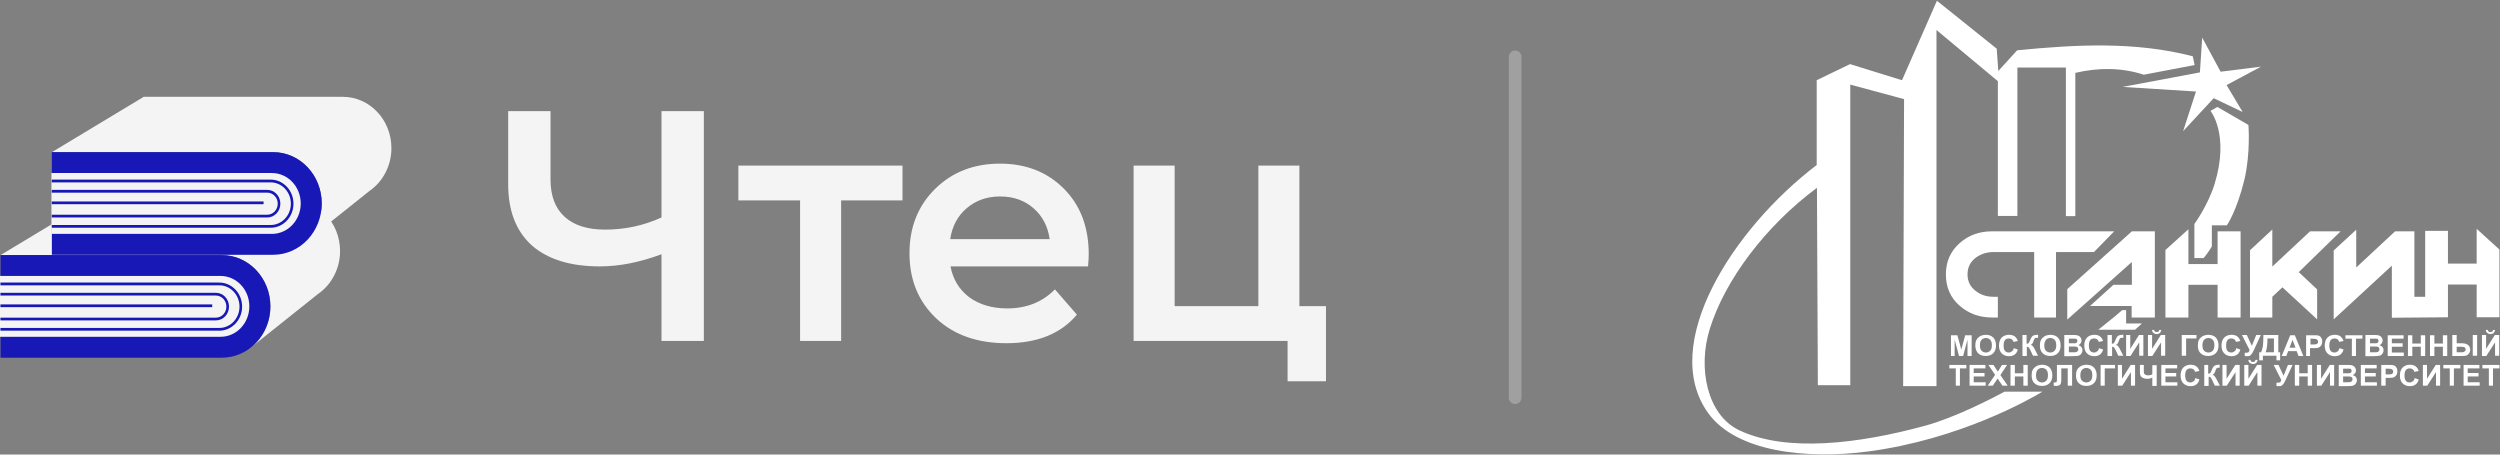<svg width="198" height="36" viewBox="0 0 198 36" fill="none" xmlns="http://www.w3.org/2000/svg">
<rect x="0" y="0" width="198" height="36" fill="#808080" stroke="none"/>
<path d="M23.085 15.82H7.312V15.822L0.044 20.203H17.567C19.693 20.203 21.415 22.022 21.415 24.267C21.415 25.645 20.763 26.862 19.769 27.595H19.779L25.17 23.295C26.23 22.57 26.933 21.315 26.933 19.884C26.933 17.639 25.208 15.82 23.085 15.82Z" fill="#F4F4F4"/>
<path d="M0.04 20.203H17.567C19.693 20.203 21.415 22.022 21.415 24.267C21.415 26.512 19.693 28.331 17.567 28.331H0.04V20.203Z" fill="#1818B7"/>
<path d="M17.466 21.855H14.005H0V26.674H14.005H17.466C18.726 26.674 19.748 25.595 19.748 24.264C19.748 22.933 18.726 21.855 17.466 21.855Z" fill="#F4F4F4"/>
<path d="M17.103 23.19H0.034V23.409H17.103C17.559 23.409 17.93 23.801 17.93 24.283C17.93 24.764 17.559 25.157 17.103 25.157H0.034V25.375H17.103C17.673 25.375 18.137 24.885 18.137 24.283C18.137 23.681 17.673 23.19 17.103 23.19Z" fill="#1818B7"/>
<path d="M17.371 22.379H0.034V22.597H17.371C18.251 22.597 18.969 23.353 18.969 24.285C18.969 25.215 18.253 25.973 17.371 25.973H0.034V26.191H17.371C18.365 26.191 19.176 25.335 19.176 24.285C19.176 23.233 18.365 22.379 17.371 22.379Z" fill="#1818B7"/>
<path d="M16.808 24.109H0.034V24.327H16.808V24.109Z" fill="#1818B7"/>
<path d="M27.152 7.669H11.379V7.671L4.112 12.05H21.635C23.76 12.05 25.483 13.869 25.483 16.114C25.483 17.492 24.831 18.709 23.836 19.442H23.847L29.238 15.142C30.297 14.417 31 13.162 31 11.731C31 9.488 29.278 7.669 27.152 7.669Z" fill="#F4F4F4"/>
<path d="M4.107 12.049H21.635C23.76 12.049 25.483 13.868 25.483 16.113C25.483 18.358 23.76 20.178 21.635 20.178H4.107V12.049Z" fill="#1818B7"/>
<path d="M21.534 13.704H18.072H4.07V18.524H18.074H21.536C22.796 18.524 23.818 17.445 23.818 16.114C23.816 14.783 22.794 13.704 21.534 13.704Z" fill="#F4F4F4"/>
<path d="M21.17 15.039H4.101V15.258H21.17C21.626 15.258 21.998 15.65 21.998 16.131C21.998 16.613 21.626 17.005 21.17 17.005H4.101V17.224H21.17C21.74 17.224 22.205 16.733 22.205 16.131C22.205 15.53 21.74 15.039 21.17 15.039Z" fill="#1818B7"/>
<path d="M21.438 14.226H4.101V14.444H21.438C22.319 14.444 23.036 15.2 23.036 16.132C23.036 17.061 22.319 17.819 21.438 17.819H4.101V18.038H21.438C22.433 18.038 23.243 17.182 23.243 16.132C23.243 15.082 22.435 14.226 21.438 14.226Z" fill="#1818B7"/>
<path d="M20.875 15.956H4.101V16.173H20.875V15.956Z" fill="#1818B7"/>
<path d="M52.39 8.8H55.744V27H52.39V20.136C50.674 20.777 49.045 21.098 47.502 21.098C45.179 21.098 43.385 20.543 42.12 19.434C40.872 18.307 40.248 16.695 40.248 14.598V8.8H43.602V14.234C43.602 15.517 43.975 16.496 44.72 17.172C45.465 17.848 46.531 18.186 47.918 18.186C49.495 18.186 50.986 17.865 52.39 17.224V8.8ZM71.479 13.116V15.872H66.617V27H63.367V15.872H58.479V13.116H71.479ZM86.227 20.136C86.227 20.361 86.21 20.682 86.175 21.098H75.281C75.472 22.121 75.966 22.935 76.763 23.542C77.578 24.131 78.583 24.426 79.779 24.426C81.304 24.426 82.561 23.923 83.549 22.918L85.291 24.92C84.026 26.428 82.162 27.182 79.701 27.182C77.396 27.182 75.541 26.523 74.137 25.206C72.733 23.871 72.031 22.155 72.031 20.058C72.031 17.995 72.707 16.297 74.059 14.962C75.411 13.627 77.127 12.96 79.207 12.96C81.252 12.96 82.934 13.619 84.251 14.936C85.568 16.253 86.227 17.987 86.227 20.136ZM79.207 15.56C78.167 15.56 77.283 15.872 76.555 16.496C75.844 17.103 75.411 17.917 75.255 18.94H83.133C82.994 17.935 82.57 17.12 81.859 16.496C81.148 15.872 80.264 15.56 79.207 15.56ZM102.912 24.244H105.018V30.198H101.976V27H89.782V13.116H93.032V24.244H99.662V13.116H102.912V24.244Z" fill="#F4F4F4"/>
<path d="M120 4.5L120 31.5" stroke="white" stroke-opacity="0.25" stroke-linecap="round"/>
<g clip-path="url(#clip0_3664_721)">
<path d="M157.738 18.323C156.755 18.323 155.918 18.633 155.226 19.235C154.479 19.892 154.115 20.713 154.115 21.734C154.115 22.756 154.479 23.595 155.226 24.234C155.918 24.836 156.773 25.146 157.756 25.146H158.23V23.504H157.866C157.338 23.504 156.883 23.358 156.482 23.048C156.045 22.72 155.827 22.282 155.827 21.734C155.827 21.187 156.045 20.749 156.464 20.421C156.864 20.129 157.319 19.965 157.866 19.965H161.106V25.146H162.836V19.965H165.84L167.442 18.323H157.738ZM168.844 18.323L163.728 22.902V25.31L168.844 20.749V22.555H167.387L165.53 24.234H168.826V25.146H170.664V18.323H168.844ZM175.634 18.323V20.913H173.322V18.158L171.502 19.8V25.146H173.322V22.555H175.634V25.146H177.455V18.323H175.634ZM185.375 18.323H182.953L179.967 21.114V18.177L178.201 19.819V25.146H179.967V23.504L180.768 22.756L183.518 25.292V22.92L182.061 21.552L185.375 18.323ZM196.152 18.122V20.877H193.877V18.286H192.074V23.504H191.219V18.323H189.689L186.613 21.187V18.195L184.828 19.837V25.292L189.434 21.041V25.164L193.877 25.128V22.537H196.152V25.128H197.955V19.764L196.152 18.122ZM174.415 2.979L175.871 5.679L179.075 5.278L176.344 6.737L177.619 8.872L175.325 7.777L172.904 10.386L173.923 7.248L168.115 6.883L174.233 5.734L174.415 2.979Z" fill="white"/>
<path d="M154.516 28.193V26.551H155.025L155.335 27.682L155.644 26.551H156.154V28.193H155.826V26.898L155.481 28.193H155.153L154.807 26.898V28.193H154.516ZM156.445 27.372C156.445 27.208 156.464 27.062 156.518 26.952C156.555 26.861 156.609 26.788 156.682 26.733C156.755 26.66 156.828 26.624 156.901 26.587C157.01 26.551 157.137 26.515 157.265 26.515C157.52 26.515 157.72 26.587 157.865 26.733C158.011 26.879 158.084 27.098 158.084 27.354C158.084 27.627 158.011 27.828 157.865 27.974C157.72 28.12 157.52 28.193 157.265 28.193C157.01 28.193 156.81 28.12 156.664 27.974C156.536 27.846 156.445 27.627 156.445 27.372ZM156.81 27.354C156.81 27.536 156.846 27.682 156.937 27.773C157.028 27.865 157.137 27.919 157.283 27.919C157.429 27.919 157.538 27.865 157.629 27.773C157.72 27.682 157.756 27.536 157.756 27.335C157.756 27.153 157.72 27.007 157.629 26.916C157.538 26.825 157.429 26.77 157.283 26.77C157.137 26.77 157.028 26.825 156.937 26.916C156.846 27.025 156.81 27.171 156.81 27.354ZM159.486 27.573L159.814 27.682C159.759 27.865 159.686 27.992 159.559 28.084C159.431 28.175 159.286 28.211 159.103 28.211C158.885 28.211 158.685 28.138 158.539 27.992C158.393 27.846 158.321 27.646 158.321 27.372C158.321 27.098 158.393 26.879 158.539 26.733C158.685 26.587 158.885 26.515 159.122 26.515C159.322 26.515 159.504 26.569 159.631 26.697C159.704 26.77 159.759 26.861 159.814 27.007L159.468 27.08C159.449 26.989 159.413 26.934 159.34 26.879C159.267 26.825 159.195 26.806 159.103 26.806C158.976 26.806 158.867 26.843 158.794 26.934C158.721 27.025 158.685 27.171 158.685 27.354C158.685 27.554 158.721 27.719 158.794 27.792C158.867 27.883 158.976 27.919 159.103 27.919C159.195 27.919 159.267 27.883 159.34 27.828C159.413 27.792 159.468 27.7 159.486 27.573ZM160.159 26.533H160.505V27.226C160.578 27.226 160.633 27.208 160.669 27.171C160.687 27.135 160.742 27.062 160.797 26.916C160.869 26.733 160.942 26.624 161.015 26.587C161.088 26.551 161.197 26.515 161.361 26.515C161.361 26.515 161.379 26.515 161.416 26.515V26.752H161.361C161.288 26.752 161.234 26.752 161.197 26.77C161.161 26.788 161.143 26.806 161.124 26.843C161.106 26.879 161.07 26.952 161.033 27.062C161.015 27.116 160.997 27.171 160.96 27.208C160.942 27.244 160.888 27.281 160.833 27.317C160.906 27.335 160.979 27.372 161.015 27.445C161.07 27.5 161.124 27.591 161.179 27.719L161.416 28.175H161.015L160.815 27.755C160.815 27.755 160.797 27.737 160.797 27.719C160.797 27.719 160.778 27.682 160.76 27.646C160.724 27.573 160.687 27.518 160.651 27.5C160.615 27.481 160.578 27.463 160.524 27.463V28.193H160.178V26.533H160.159ZM161.561 27.372C161.561 27.208 161.579 27.062 161.634 26.952C161.67 26.861 161.725 26.788 161.798 26.733C161.871 26.66 161.944 26.624 162.016 26.587C162.126 26.551 162.253 26.515 162.381 26.515C162.635 26.515 162.836 26.587 162.981 26.733C163.127 26.879 163.2 27.098 163.2 27.354C163.2 27.627 163.127 27.828 162.981 27.974C162.836 28.12 162.635 28.193 162.381 28.193C162.126 28.193 161.925 28.12 161.78 27.974C161.634 27.846 161.561 27.627 161.561 27.372ZM161.907 27.354C161.907 27.536 161.944 27.682 162.035 27.773C162.126 27.865 162.235 27.919 162.381 27.919C162.526 27.919 162.635 27.865 162.726 27.773C162.817 27.682 162.854 27.536 162.854 27.335C162.854 27.153 162.817 27.007 162.726 26.916C162.635 26.825 162.526 26.77 162.381 26.77C162.235 26.77 162.126 26.825 162.035 26.916C161.962 27.025 161.907 27.171 161.907 27.354ZM163.509 26.533H164.183C164.31 26.533 164.42 26.533 164.492 26.551C164.565 26.569 164.62 26.587 164.674 26.624C164.729 26.66 164.765 26.697 164.802 26.77C164.838 26.825 164.857 26.898 164.857 26.971C164.857 27.044 164.838 27.116 164.784 27.189C164.747 27.262 164.674 27.299 164.602 27.335C164.711 27.372 164.784 27.409 164.838 27.481C164.893 27.554 164.929 27.627 164.929 27.737C164.929 27.81 164.911 27.883 164.875 27.956C164.838 28.029 164.784 28.084 164.729 28.12C164.674 28.157 164.583 28.193 164.492 28.193C164.438 28.193 164.292 28.211 164.074 28.211H163.491V26.533H163.509ZM163.855 26.806V27.189H164.074C164.201 27.189 164.292 27.189 164.329 27.189C164.383 27.189 164.438 27.171 164.474 27.135C164.511 27.098 164.529 27.062 164.529 27.007C164.529 26.952 164.511 26.916 164.492 26.879C164.456 26.843 164.42 26.825 164.365 26.825C164.329 26.825 164.238 26.825 164.074 26.825H163.855V26.806ZM163.855 27.463V27.901H164.183C164.31 27.901 164.383 27.901 164.42 27.883C164.474 27.883 164.511 27.846 164.547 27.81C164.583 27.773 164.602 27.737 164.602 27.664C164.602 27.609 164.583 27.573 164.565 27.536C164.547 27.5 164.511 27.481 164.456 27.463C164.401 27.445 164.31 27.445 164.146 27.445H163.855V27.463ZM166.24 27.573L166.568 27.682C166.513 27.865 166.44 27.992 166.313 28.084C166.186 28.175 166.04 28.211 165.858 28.211C165.639 28.211 165.439 28.138 165.293 27.992C165.148 27.846 165.075 27.646 165.075 27.372C165.075 27.098 165.148 26.879 165.293 26.733C165.439 26.587 165.639 26.515 165.876 26.515C166.076 26.515 166.258 26.569 166.386 26.697C166.459 26.77 166.513 26.861 166.568 27.007L166.222 27.08C166.204 26.989 166.167 26.934 166.095 26.879C166.022 26.825 165.949 26.806 165.858 26.806C165.73 26.806 165.621 26.843 165.548 26.934C165.476 27.025 165.439 27.171 165.439 27.354C165.439 27.554 165.476 27.719 165.548 27.792C165.621 27.883 165.73 27.919 165.858 27.919C165.949 27.919 166.022 27.883 166.095 27.828C166.167 27.792 166.222 27.7 166.24 27.573ZM166.914 26.533H167.26V27.226C167.332 27.226 167.387 27.208 167.424 27.171C167.442 27.135 167.496 27.062 167.551 26.916C167.624 26.733 167.697 26.624 167.769 26.587C167.842 26.551 167.951 26.515 168.115 26.515C168.115 26.515 168.134 26.515 168.17 26.515V26.752H168.115C168.043 26.752 167.988 26.752 167.951 26.77C167.915 26.788 167.897 26.806 167.879 26.843C167.86 26.879 167.824 26.952 167.788 27.062C167.769 27.116 167.751 27.171 167.715 27.208C167.697 27.244 167.642 27.281 167.587 27.317C167.66 27.335 167.733 27.372 167.769 27.445C167.824 27.5 167.879 27.591 167.933 27.719L168.17 28.175H167.769L167.569 27.755C167.569 27.755 167.551 27.737 167.551 27.719C167.551 27.719 167.533 27.682 167.515 27.646C167.478 27.573 167.442 27.518 167.405 27.5C167.369 27.481 167.332 27.463 167.278 27.463V28.193H166.914V26.533ZM168.388 26.533H168.716V27.627L169.408 26.533H169.754V28.175H169.426V27.116L168.734 28.193H168.388V26.533ZM170.118 26.533H170.446V27.627L171.138 26.533H171.483V28.175H171.156V27.116L170.464 28.193H170.118V26.533ZM171.01 26.131H171.174C171.156 26.241 171.119 26.314 171.065 26.369C170.992 26.423 170.919 26.46 170.81 26.46C170.701 26.46 170.628 26.423 170.555 26.369C170.482 26.314 170.446 26.223 170.446 26.131H170.61C170.61 26.186 170.628 26.223 170.664 26.259C170.701 26.277 170.737 26.296 170.81 26.296C170.864 26.296 170.919 26.277 170.955 26.259C170.992 26.241 171.01 26.186 171.01 26.131ZM172.812 26.533H173.959V26.806H173.14V28.175H172.794V26.533H172.812ZM174.069 27.372C174.069 27.208 174.087 27.062 174.141 26.952C174.178 26.861 174.232 26.788 174.305 26.733C174.378 26.66 174.451 26.624 174.524 26.587C174.633 26.551 174.76 26.515 174.888 26.515C175.143 26.515 175.343 26.587 175.489 26.733C175.634 26.879 175.707 27.098 175.707 27.354C175.707 27.627 175.634 27.828 175.489 27.974C175.343 28.12 175.143 28.193 174.888 28.193C174.633 28.193 174.433 28.12 174.287 27.974C174.141 27.846 174.069 27.627 174.069 27.372ZM174.433 27.354C174.433 27.536 174.469 27.682 174.56 27.773C174.651 27.865 174.76 27.919 174.906 27.919C175.052 27.919 175.161 27.865 175.252 27.773C175.343 27.682 175.379 27.536 175.379 27.335C175.379 27.153 175.343 27.007 175.252 26.916C175.161 26.825 175.052 26.77 174.906 26.77C174.76 26.77 174.651 26.825 174.56 26.916C174.469 27.025 174.433 27.171 174.433 27.354ZM177.109 27.573L177.437 27.682C177.382 27.865 177.309 27.992 177.182 28.084C177.054 28.175 176.909 28.211 176.727 28.211C176.508 28.211 176.308 28.138 176.162 27.992C176.017 27.846 175.944 27.646 175.944 27.372C175.944 27.098 176.017 26.879 176.162 26.733C176.308 26.587 176.508 26.515 176.745 26.515C176.945 26.515 177.127 26.569 177.255 26.697C177.327 26.77 177.382 26.861 177.437 27.007L177.091 27.08C177.073 26.989 177.036 26.934 176.963 26.879C176.891 26.825 176.818 26.806 176.727 26.806C176.599 26.806 176.49 26.843 176.417 26.934C176.344 27.025 176.308 27.171 176.308 27.354C176.308 27.554 176.344 27.719 176.417 27.792C176.49 27.883 176.599 27.919 176.727 27.919C176.818 27.919 176.891 27.883 176.963 27.828C177.036 27.792 177.091 27.7 177.109 27.573ZM177.564 26.533H177.946L178.347 27.39L178.693 26.533H179.057L178.474 27.792C178.42 27.919 178.347 28.029 178.274 28.102C178.201 28.175 178.129 28.211 178.019 28.211C177.91 28.211 177.837 28.211 177.783 28.193V27.938C177.837 27.938 177.874 27.938 177.91 27.938C177.983 27.938 178.056 27.919 178.074 27.901C178.11 27.865 178.147 27.81 178.165 27.719L177.564 26.533ZM179.257 26.533H180.441V27.901H180.586V28.54H180.295V28.175H179.221V28.54H178.93V27.901H179.075C179.148 27.755 179.184 27.591 179.221 27.409C179.239 27.226 179.257 26.989 179.257 26.697V26.533ZM179.585 26.806C179.585 27.299 179.53 27.664 179.439 27.901H180.095V26.806H179.585ZM182.425 28.193H182.043L181.897 27.81H181.224L181.078 28.193H180.714L181.387 26.551H181.751L182.425 28.193ZM181.806 27.536L181.569 26.916L181.333 27.536H181.806ZM182.644 28.193V26.551H183.19C183.408 26.551 183.536 26.551 183.59 26.569C183.681 26.587 183.772 26.642 183.827 26.733C183.9 26.825 183.918 26.916 183.918 27.062C183.918 27.171 183.9 27.244 183.863 27.317C183.827 27.39 183.772 27.445 183.718 27.481C183.663 27.518 183.59 27.554 183.536 27.554C183.445 27.573 183.335 27.573 183.172 27.573H182.953V28.193H182.644ZM182.989 26.806V27.281H183.172C183.299 27.281 183.39 27.281 183.445 27.262C183.499 27.244 183.517 27.226 183.554 27.189C183.572 27.153 183.59 27.116 183.59 27.062C183.59 27.007 183.572 26.952 183.536 26.916C183.499 26.879 183.445 26.861 183.39 26.843C183.354 26.843 183.263 26.825 183.135 26.825H182.989V26.806ZM185.283 27.573L185.611 27.682C185.556 27.865 185.484 27.992 185.356 28.084C185.229 28.175 185.083 28.211 184.901 28.211C184.683 28.211 184.482 28.138 184.337 27.992C184.191 27.846 184.118 27.646 184.118 27.372C184.118 27.098 184.191 26.879 184.337 26.733C184.482 26.587 184.683 26.515 184.919 26.515C185.12 26.515 185.302 26.569 185.429 26.697C185.502 26.77 185.556 26.861 185.611 27.007L185.265 27.08C185.247 26.989 185.211 26.934 185.138 26.879C185.065 26.825 184.992 26.806 184.901 26.806C184.774 26.806 184.664 26.843 184.592 26.934C184.519 27.025 184.482 27.171 184.482 27.354C184.482 27.554 184.519 27.719 184.592 27.792C184.664 27.883 184.774 27.919 184.901 27.919C184.992 27.919 185.065 27.883 185.138 27.828C185.211 27.792 185.247 27.7 185.283 27.573ZM186.267 28.193V26.825H185.757V26.551H187.104V26.825H186.594V28.193H186.267ZM187.359 26.533H188.032C188.16 26.533 188.269 26.533 188.342 26.551C188.415 26.569 188.469 26.587 188.524 26.624C188.579 26.66 188.615 26.697 188.651 26.77C188.688 26.825 188.706 26.898 188.706 26.971C188.706 27.044 188.688 27.116 188.633 27.189C188.597 27.262 188.524 27.299 188.451 27.335C188.56 27.372 188.633 27.409 188.688 27.481C188.742 27.554 188.779 27.627 188.779 27.737C188.779 27.81 188.761 27.883 188.724 27.956C188.688 28.029 188.633 28.084 188.579 28.12C188.524 28.157 188.433 28.193 188.342 28.193C188.287 28.193 188.142 28.211 187.923 28.211H187.341V26.533H187.359ZM187.705 26.806V27.189H187.923C188.051 27.189 188.142 27.189 188.178 27.189C188.233 27.189 188.287 27.171 188.324 27.135C188.36 27.098 188.378 27.062 188.378 27.007C188.378 26.952 188.36 26.916 188.342 26.879C188.306 26.843 188.269 26.825 188.215 26.825C188.178 26.825 188.087 26.825 187.923 26.825H187.705V26.806ZM187.705 27.463V27.901H188.032C188.16 27.901 188.233 27.901 188.269 27.883C188.324 27.883 188.36 27.846 188.397 27.81C188.433 27.773 188.451 27.737 188.451 27.664C188.451 27.609 188.433 27.573 188.415 27.536C188.397 27.5 188.36 27.481 188.306 27.463C188.251 27.445 188.16 27.445 187.996 27.445H187.705V27.463ZM189.107 28.193V26.551H190.363V26.825H189.434V27.189H190.29V27.463H189.434V27.919H190.381V28.193H189.107ZM190.709 28.193V26.551H191.055V27.208H191.728V26.551H192.074V28.193H191.728V27.463H191.055V28.193H190.709ZM192.456 28.193V26.551H192.802V27.208H193.476V26.551H193.822V28.193H193.476V27.463H192.802V28.193H192.456ZM194.222 26.533H194.568V27.189H195.023C195.151 27.189 195.242 27.208 195.333 27.244C195.424 27.281 195.497 27.335 195.551 27.409C195.606 27.481 195.642 27.591 195.642 27.7C195.642 27.81 195.606 27.901 195.551 27.992C195.497 28.065 195.424 28.12 195.351 28.157C195.278 28.175 195.169 28.193 195.023 28.193H194.222V26.533ZM194.568 27.901H194.896C195.005 27.901 195.078 27.901 195.115 27.883C195.151 27.865 195.187 27.846 195.224 27.81C195.26 27.773 195.278 27.737 195.278 27.682C195.278 27.609 195.26 27.554 195.206 27.518C195.151 27.481 195.06 27.463 194.914 27.463H194.568V27.901ZM195.843 26.533H196.189V28.175H195.843V26.533ZM196.571 26.533H196.899V27.627L197.591 26.533H197.936V28.175H197.609V27.116L196.917 28.193H196.571V26.533ZM197.445 26.131H197.609C197.591 26.241 197.554 26.314 197.499 26.369C197.445 26.423 197.354 26.46 197.245 26.46C197.135 26.46 197.063 26.423 196.99 26.369C196.917 26.314 196.88 26.223 196.88 26.131H197.044C197.044 26.186 197.063 26.223 197.099 26.259C197.135 26.296 197.172 26.296 197.245 26.296C197.299 26.296 197.354 26.277 197.39 26.259C197.427 26.241 197.445 26.186 197.445 26.131ZM154.898 30.547V29.178H154.388V28.904H155.735V29.178H155.226V30.547H154.898ZM155.99 30.547V28.904H157.246V29.178H156.318V29.543H157.174V29.817H156.318V30.273H157.265V30.547H155.99ZM157.429 30.547L158.011 29.689L157.483 28.904H157.884L158.23 29.434L158.557 28.904H158.958L158.43 29.707L159.012 30.547H158.594L158.211 29.981L157.829 30.547H157.429ZM159.231 30.547V28.904H159.577V29.561H160.25V28.904H160.596V30.547H160.25V29.817H159.577V30.547H159.231ZM160.906 29.744C160.906 29.579 160.924 29.434 160.979 29.324C161.015 29.233 161.07 29.16 161.143 29.105C161.215 29.032 161.288 28.996 161.361 28.959C161.47 28.923 161.598 28.886 161.725 28.886C161.98 28.886 162.18 28.959 162.326 29.105C162.472 29.251 162.544 29.47 162.544 29.726C162.544 29.999 162.472 30.2 162.326 30.346C162.18 30.492 161.98 30.565 161.725 30.565C161.47 30.565 161.27 30.492 161.124 30.346C160.979 30.218 160.906 29.999 160.906 29.744ZM161.252 29.726C161.252 29.908 161.288 30.054 161.379 30.145C161.47 30.236 161.579 30.291 161.725 30.291C161.871 30.291 161.98 30.236 162.071 30.145C162.162 30.054 162.198 29.908 162.198 29.707C162.198 29.525 162.162 29.379 162.071 29.288C161.98 29.196 161.871 29.142 161.725 29.142C161.579 29.142 161.47 29.196 161.379 29.288C161.288 29.397 161.252 29.543 161.252 29.726ZM162.908 28.904H164.11V30.547H163.764V29.178H163.254V29.89C163.254 30.09 163.254 30.236 163.236 30.309C163.218 30.382 163.182 30.455 163.127 30.492C163.072 30.528 162.981 30.565 162.872 30.565C162.836 30.565 162.763 30.565 162.654 30.547V30.291H162.726C162.799 30.291 162.854 30.273 162.872 30.255C162.89 30.236 162.908 30.182 162.908 30.109V29.817V28.904ZM164.42 29.744C164.42 29.579 164.438 29.434 164.492 29.324C164.529 29.233 164.583 29.16 164.656 29.105C164.729 29.032 164.802 28.996 164.875 28.959C164.984 28.923 165.111 28.886 165.239 28.886C165.494 28.886 165.694 28.959 165.84 29.105C165.985 29.251 166.058 29.47 166.058 29.726C166.058 29.999 165.985 30.2 165.84 30.346C165.694 30.492 165.494 30.565 165.239 30.565C164.984 30.565 164.784 30.492 164.638 30.346C164.492 30.218 164.42 29.999 164.42 29.744ZM164.765 29.726C164.765 29.908 164.802 30.054 164.893 30.145C164.984 30.236 165.093 30.291 165.239 30.291C165.384 30.291 165.494 30.236 165.585 30.145C165.676 30.054 165.712 29.908 165.712 29.707C165.712 29.525 165.676 29.379 165.585 29.288C165.494 29.196 165.384 29.142 165.239 29.142C165.093 29.142 164.984 29.196 164.893 29.288C164.802 29.397 164.765 29.543 164.765 29.726ZM166.368 28.904H167.515V29.178H166.695V30.547H166.368V28.904ZM167.733 28.904H168.061V29.999L168.753 28.904H169.098V30.547H168.771V29.47L168.079 30.547H167.733V28.904ZM169.444 28.904H169.79V29.306C169.79 29.434 169.79 29.525 169.808 29.561C169.827 29.598 169.845 29.634 169.9 29.671C169.954 29.707 170.027 29.726 170.118 29.726C170.191 29.726 170.264 29.726 170.318 29.707C170.373 29.689 170.427 29.671 170.464 29.634V28.923H170.81V30.565H170.464V29.908C170.391 29.944 170.318 29.963 170.264 29.981C170.191 29.999 170.136 29.999 170.063 29.999C169.9 29.999 169.754 29.963 169.645 29.89C169.535 29.817 169.481 29.671 169.481 29.488V28.904H169.444ZM171.174 30.547V28.904H172.43V29.178H171.502V29.543H172.357V29.817H171.502V30.273H172.448V30.547H171.174ZM173.868 29.944L174.196 30.054C174.141 30.236 174.069 30.364 173.941 30.455C173.814 30.547 173.668 30.583 173.486 30.583C173.268 30.583 173.067 30.51 172.922 30.364C172.776 30.218 172.703 30.017 172.703 29.744C172.703 29.47 172.776 29.251 172.922 29.105C173.067 28.959 173.268 28.886 173.504 28.886C173.705 28.886 173.887 28.941 174.014 29.069C174.087 29.142 174.141 29.233 174.196 29.379L173.85 29.452C173.832 29.361 173.796 29.306 173.723 29.251C173.65 29.196 173.577 29.178 173.486 29.178C173.359 29.178 173.249 29.215 173.177 29.306C173.104 29.397 173.067 29.543 173.067 29.726C173.067 29.926 173.104 30.09 173.177 30.163C173.249 30.255 173.359 30.291 173.486 30.291C173.577 30.291 173.65 30.255 173.723 30.2C173.796 30.163 173.85 30.072 173.868 29.944ZM174.542 28.904H174.888V29.598C174.961 29.598 175.015 29.579 175.052 29.543C175.07 29.507 175.125 29.434 175.179 29.288C175.252 29.105 175.325 28.996 175.398 28.959C175.47 28.923 175.58 28.886 175.744 28.886C175.744 28.886 175.762 28.886 175.798 28.886V29.123H175.744C175.671 29.123 175.616 29.123 175.598 29.142C175.562 29.16 175.543 29.178 175.525 29.215C175.507 29.251 175.47 29.324 175.434 29.434C175.416 29.488 175.398 29.543 175.361 29.579C175.343 29.616 175.288 29.652 175.234 29.689C175.307 29.707 175.379 29.744 175.416 29.817C175.452 29.89 175.525 29.963 175.58 30.09L175.816 30.547H175.416L175.216 30.127C175.216 30.127 175.197 30.109 175.197 30.09C175.197 30.09 175.179 30.054 175.161 30.017C175.125 29.944 175.088 29.89 175.052 29.872C175.015 29.853 174.979 29.835 174.924 29.835V30.565H174.578V28.904H174.542ZM176.017 28.904H176.344V29.999L177.036 28.904H177.382V30.547H177.054V29.47L176.363 30.547H176.017V28.904ZM177.746 28.904H178.074V29.999L178.766 28.904H179.112V30.547H178.784V29.47L178.092 30.547H177.746V28.904ZM178.638 28.503H178.802C178.784 28.613 178.748 28.686 178.693 28.74C178.638 28.795 178.547 28.831 178.438 28.831C178.329 28.831 178.256 28.795 178.183 28.74C178.11 28.686 178.074 28.594 178.074 28.503H178.238C178.238 28.558 178.256 28.594 178.292 28.631C178.329 28.649 178.365 28.667 178.438 28.667C178.493 28.667 178.547 28.649 178.584 28.631C178.602 28.594 178.62 28.54 178.638 28.503ZM180.077 28.904H180.459L180.859 29.762L181.205 28.904H181.569L180.987 30.163C180.932 30.291 180.859 30.401 180.787 30.474C180.714 30.547 180.641 30.583 180.532 30.583C180.422 30.583 180.35 30.583 180.295 30.565V30.309C180.35 30.309 180.386 30.309 180.422 30.309C180.495 30.309 180.568 30.291 180.586 30.273C180.623 30.236 180.659 30.182 180.677 30.09L180.077 28.904ZM181.751 30.547V28.904H182.097V29.561H182.771V28.904H183.117V30.547H182.771V29.817H182.097V30.547H181.751ZM183.499 28.904H183.827V29.999L184.519 28.904H184.865V30.547H184.537V29.47L183.845 30.547H183.499V28.904ZM185.247 28.904H185.921C186.048 28.904 186.157 28.904 186.23 28.923C186.303 28.941 186.358 28.959 186.412 28.996C186.467 29.032 186.503 29.069 186.54 29.142C186.576 29.196 186.594 29.269 186.594 29.342C186.594 29.415 186.576 29.488 186.521 29.561C186.467 29.634 186.412 29.671 186.339 29.707C186.449 29.744 186.521 29.78 186.576 29.853C186.631 29.926 186.667 29.999 186.667 30.109C186.667 30.182 186.649 30.255 186.612 30.328C186.576 30.401 186.521 30.455 186.467 30.492C186.412 30.528 186.321 30.565 186.23 30.565C186.175 30.565 186.03 30.583 185.811 30.583H185.229V28.904H185.247ZM185.575 29.178V29.561H185.793C185.921 29.561 186.012 29.561 186.048 29.561C186.103 29.561 186.157 29.543 186.194 29.507C186.23 29.47 186.248 29.434 186.248 29.379C186.248 29.324 186.23 29.288 186.212 29.251C186.175 29.215 186.139 29.196 186.084 29.196C186.048 29.196 185.957 29.196 185.793 29.196H185.575V29.178ZM185.575 29.835V30.273H185.902C186.03 30.273 186.103 30.273 186.139 30.255C186.194 30.255 186.23 30.218 186.267 30.182C186.303 30.145 186.321 30.109 186.321 30.036C186.321 29.981 186.303 29.944 186.285 29.908C186.267 29.872 186.23 29.853 186.175 29.835C186.121 29.817 186.03 29.817 185.866 29.817H185.575V29.835ZM186.977 30.547V28.904H188.233V29.178H187.304V29.543H188.16V29.817H187.304V30.273H188.251V30.547H186.977ZM188.597 30.547V28.904H189.143C189.361 28.904 189.489 28.904 189.544 28.923C189.635 28.941 189.726 28.996 189.78 29.087C189.853 29.178 189.871 29.269 189.871 29.415C189.871 29.525 189.853 29.598 189.817 29.671C189.78 29.744 189.726 29.799 189.671 29.835C189.616 29.872 189.544 29.908 189.489 29.908C189.398 29.926 189.289 29.926 189.125 29.926H188.943V30.547H188.597ZM188.943 29.178V29.652H189.125C189.252 29.652 189.343 29.652 189.398 29.634C189.453 29.616 189.471 29.598 189.507 29.561C189.525 29.525 189.544 29.488 189.544 29.434C189.544 29.379 189.525 29.324 189.489 29.288C189.453 29.251 189.398 29.233 189.343 29.215C189.307 29.215 189.216 29.196 189.088 29.196H188.943V29.178ZM191.237 29.944L191.564 30.054C191.51 30.236 191.437 30.364 191.31 30.455C191.182 30.547 191.036 30.583 190.854 30.583C190.636 30.583 190.436 30.51 190.29 30.364C190.144 30.218 190.072 30.017 190.072 29.744C190.072 29.47 190.144 29.251 190.29 29.105C190.436 28.959 190.636 28.886 190.873 28.886C191.073 28.886 191.255 28.941 191.382 29.069C191.455 29.142 191.51 29.233 191.564 29.379L191.218 29.452C191.2 29.361 191.164 29.306 191.091 29.251C191.018 29.196 190.945 29.178 190.854 29.178C190.727 29.178 190.618 29.215 190.545 29.306C190.472 29.397 190.436 29.543 190.436 29.726C190.436 29.926 190.472 30.09 190.545 30.163C190.618 30.255 190.727 30.291 190.854 30.291C190.945 30.291 191.018 30.255 191.091 30.2C191.164 30.163 191.218 30.072 191.237 29.944ZM191.892 28.904H192.22V29.999L192.912 28.904H193.258V30.547H192.93V29.47L192.238 30.547H191.892V28.904ZM194.022 30.547V29.178H193.512V28.904H194.86V29.178H194.35V30.547H194.022ZM195.115 30.547V28.904H196.371V29.178H195.442V29.543H196.298V29.817H195.442V30.273H196.389V30.547H195.115ZM197.117 30.547V29.178H196.607V28.904H197.955V29.178H197.445V30.547H197.117Z" fill="white"/>
<path fill-rule="evenodd" clip-rule="evenodd" d="M173.814 5.15L169.79 5.917C167.988 5.333 166.167 5.351 164.365 5.771V17.119H163.618V5.351H159.777V17.1H158.23V6.427L153.369 2.377V30.583H150.729L150.802 7.85L146.541 6.701V30.51H143.974L143.902 14.875C139.842 17.885 136.619 22.172 135.418 26.04C134.435 29.16 135.217 32.864 137.73 34.068C141.48 35.856 147.233 35.144 152.458 33.721C154.88 33.064 157.884 31.495 158.758 31.021H161.761C160.815 31.587 155.262 34.797 147.907 35.764C143.064 36.385 137.511 35.801 135.29 32.718C131.376 27.299 137.22 18.14 143.883 13.068V6.354L146.523 5.077L150.638 6.354L153.405 0.06L158.139 3.855L158.266 5.625L159.759 3.983C164.438 3.526 169.08 3.271 173.668 4.457L173.814 5.15ZM168.388 25.62V24.562H168.079C167.66 24.927 167.223 25.292 166.732 25.675C166.55 25.821 166.368 25.967 166.185 26.113H169.098C169.28 25.949 169.463 25.785 169.645 25.62H168.388ZM178.074 9.894L175.616 8.471L175.07 8.781C175.07 8.781 176.599 10.642 175.398 14.564C174.87 16.279 173.795 17.739 173.795 17.739V20.439H174.524C174.706 20.238 175.07 19.728 175.179 19.509V17.848H176.363C176.363 17.848 177.145 16.754 177.764 14.2C178.256 12.065 178.074 9.894 178.074 9.894Z" fill="white"/>
</g>
<defs>
<clipPath id="clip0_3664_721">
<rect width="64" height="36" fill="white" transform="translate(134)"/>
</clipPath>
</defs>
</svg>
